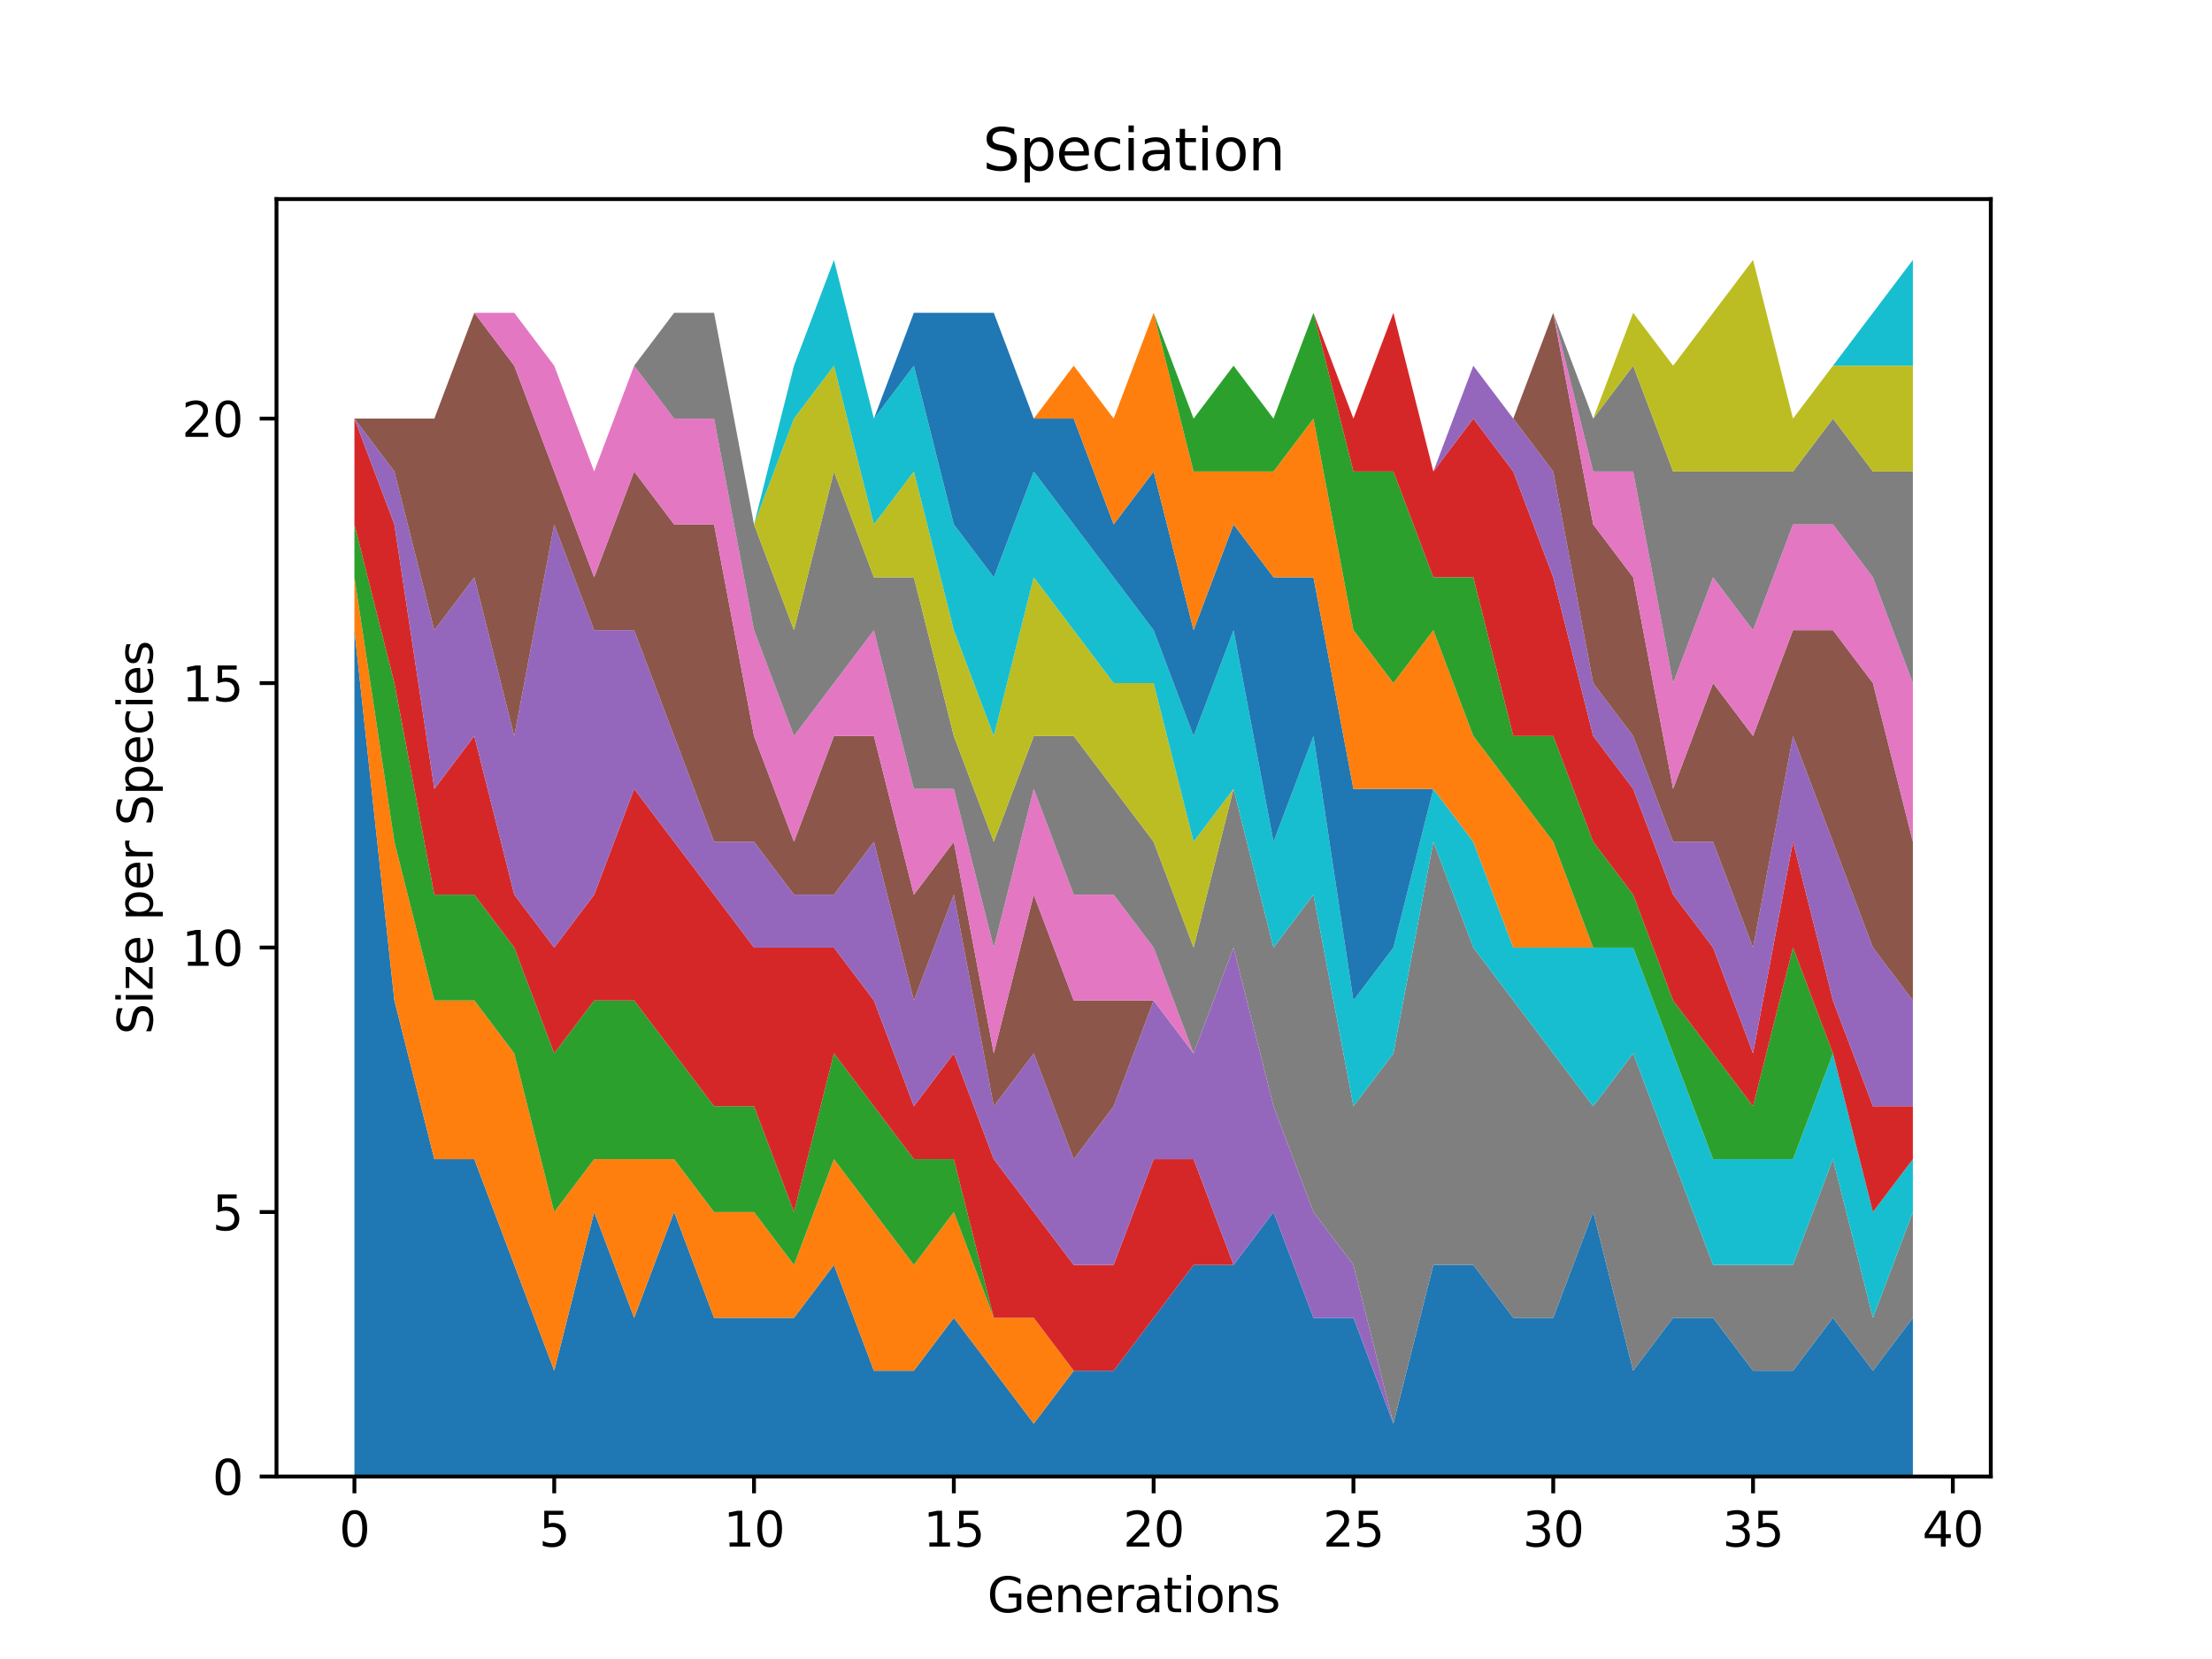 <?xml version="1.0" encoding="utf-8" standalone="no"?>
<!DOCTYPE svg PUBLIC "-//W3C//DTD SVG 1.1//EN"
  "http://www.w3.org/Graphics/SVG/1.1/DTD/svg11.dtd">
<svg xmlns:xlink="http://www.w3.org/1999/xlink" width="460.8pt" height="345.6pt" viewBox="0 0 460.8 345.6" xmlns="http://www.w3.org/2000/svg" version="1.1">
 <defs>
  <style type="text/css">*{stroke-linejoin: round; stroke-linecap: butt}</style>
 </defs>
 <g id="figure_1">
  <g id="patch_1">
   <path d="M 0 345.6 
L 460.8 345.6 
L 460.8 0 
L 0 0 
z
" style="fill: #ffffff"/>
  </g>
  <g id="axes_1">
   <g id="patch_2">
    <path d="M 57.6 307.584 
L 414.72 307.584 
L 414.72 41.472 
L 57.6 41.472 
z
" style="fill: #ffffff"/>
   </g>
   <g id="PolyCollection_1">
    <path d="M 73.833 131.278 
L 73.833 307.584 
L 82.157 307.584 
L 90.482 307.584 
L 98.806 307.584 
L 107.131 307.584 
L 115.455 307.584 
L 123.78 307.584 
L 132.104 307.584 
L 140.429 307.584 
L 148.753 307.584 
L 157.077 307.584 
L 165.402 307.584 
L 173.726 307.584 
L 182.051 307.584 
L 190.375 307.584 
L 198.7 307.584 
L 207.024 307.584 
L 215.349 307.584 
L 223.673 307.584 
L 231.998 307.584 
L 240.322 307.584 
L 248.647 307.584 
L 256.971 307.584 
L 265.296 307.584 
L 273.62 307.584 
L 281.945 307.584 
L 290.269 307.584 
L 298.594 307.584 
L 306.918 307.584 
L 315.243 307.584 
L 323.567 307.584 
L 331.891 307.584 
L 340.216 307.584 
L 348.54 307.584 
L 356.865 307.584 
L 365.189 307.584 
L 373.514 307.584 
L 381.838 307.584 
L 390.163 307.584 
L 398.487 307.584 
L 398.487 274.527 
L 398.487 274.527 
L 390.163 285.546 
L 381.838 274.527 
L 373.514 285.546 
L 365.189 285.546 
L 356.865 274.527 
L 348.54 274.527 
L 340.216 285.546 
L 331.891 252.488 
L 323.567 274.527 
L 315.243 274.527 
L 306.918 263.507 
L 298.594 263.507 
L 290.269 296.565 
L 281.945 274.527 
L 273.62 274.527 
L 265.296 252.488 
L 256.971 263.507 
L 248.647 263.507 
L 240.322 274.527 
L 231.998 285.546 
L 223.673 285.546 
L 215.349 296.565 
L 207.024 285.546 
L 198.7 274.527 
L 190.375 285.546 
L 182.051 285.546 
L 173.726 263.507 
L 165.402 274.527 
L 157.077 274.527 
L 148.753 274.527 
L 140.429 252.488 
L 132.104 274.527 
L 123.78 252.488 
L 115.455 285.546 
L 107.131 263.507 
L 98.806 241.469 
L 90.482 241.469 
L 82.157 208.412 
L 73.833 131.278 
z
" clip-path="url(#p8d5df572f5)" style="fill: #1f77b4"/>
   </g>
   <g id="PolyCollection_2">
    <path d="M 73.833 120.259 
L 73.833 131.278 
L 82.157 208.412 
L 90.482 241.469 
L 98.806 241.469 
L 107.131 263.507 
L 115.455 285.546 
L 123.78 252.488 
L 132.104 274.527 
L 140.429 252.488 
L 148.753 274.527 
L 157.077 274.527 
L 165.402 274.527 
L 173.726 263.507 
L 182.051 285.546 
L 190.375 285.546 
L 198.7 274.527 
L 207.024 285.546 
L 215.349 296.565 
L 223.673 285.546 
L 231.998 285.546 
L 240.322 274.527 
L 248.647 263.507 
L 256.971 263.507 
L 265.296 252.488 
L 273.62 274.527 
L 281.945 274.527 
L 290.269 296.565 
L 298.594 263.507 
L 306.918 263.507 
L 315.243 274.527 
L 323.567 274.527 
L 331.891 252.488 
L 340.216 285.546 
L 348.54 274.527 
L 356.865 274.527 
L 365.189 285.546 
L 373.514 285.546 
L 381.838 274.527 
L 390.163 285.546 
L 398.487 274.527 
L 398.487 274.527 
L 398.487 274.527 
L 390.163 285.546 
L 381.838 274.527 
L 373.514 285.546 
L 365.189 285.546 
L 356.865 274.527 
L 348.54 274.527 
L 340.216 285.546 
L 331.891 252.488 
L 323.567 274.527 
L 315.243 274.527 
L 306.918 263.507 
L 298.594 263.507 
L 290.269 296.565 
L 281.945 274.527 
L 273.62 274.527 
L 265.296 252.488 
L 256.971 263.507 
L 248.647 263.507 
L 240.322 274.527 
L 231.998 285.546 
L 223.673 285.546 
L 215.349 274.527 
L 207.024 274.527 
L 198.7 252.488 
L 190.375 263.507 
L 182.051 252.488 
L 173.726 241.469 
L 165.402 263.507 
L 157.077 252.488 
L 148.753 252.488 
L 140.429 241.469 
L 132.104 241.469 
L 123.78 241.469 
L 115.455 252.488 
L 107.131 219.431 
L 98.806 208.412 
L 90.482 208.412 
L 82.157 175.354 
L 73.833 120.259 
z
" clip-path="url(#p8d5df572f5)" style="fill: #ff7f0e"/>
   </g>
   <g id="PolyCollection_3">
    <path d="M 73.833 109.24 
L 73.833 120.259 
L 82.157 175.354 
L 90.482 208.412 
L 98.806 208.412 
L 107.131 219.431 
L 115.455 252.488 
L 123.78 241.469 
L 132.104 241.469 
L 140.429 241.469 
L 148.753 252.488 
L 157.077 252.488 
L 165.402 263.507 
L 173.726 241.469 
L 182.051 252.488 
L 190.375 263.507 
L 198.7 252.488 
L 207.024 274.527 
L 215.349 274.527 
L 223.673 285.546 
L 231.998 285.546 
L 240.322 274.527 
L 248.647 263.507 
L 256.971 263.507 
L 265.296 252.488 
L 273.62 274.527 
L 281.945 274.527 
L 290.269 296.565 
L 298.594 263.507 
L 306.918 263.507 
L 315.243 274.527 
L 323.567 274.527 
L 331.891 252.488 
L 340.216 285.546 
L 348.54 274.527 
L 356.865 274.527 
L 365.189 285.546 
L 373.514 285.546 
L 381.838 274.527 
L 390.163 285.546 
L 398.487 274.527 
L 398.487 274.527 
L 398.487 274.527 
L 390.163 285.546 
L 381.838 274.527 
L 373.514 285.546 
L 365.189 285.546 
L 356.865 274.527 
L 348.54 274.527 
L 340.216 285.546 
L 331.891 252.488 
L 323.567 274.527 
L 315.243 274.527 
L 306.918 263.507 
L 298.594 263.507 
L 290.269 296.565 
L 281.945 274.527 
L 273.62 274.527 
L 265.296 252.488 
L 256.971 263.507 
L 248.647 263.507 
L 240.322 274.527 
L 231.998 285.546 
L 223.673 285.546 
L 215.349 274.527 
L 207.024 274.527 
L 198.7 241.469 
L 190.375 241.469 
L 182.051 230.45 
L 173.726 219.431 
L 165.402 252.488 
L 157.077 230.45 
L 148.753 230.45 
L 140.429 219.431 
L 132.104 208.412 
L 123.78 208.412 
L 115.455 219.431 
L 107.131 197.393 
L 98.806 186.374 
L 90.482 186.374 
L 82.157 142.297 
L 73.833 109.24 
z
" clip-path="url(#p8d5df572f5)" style="fill: #2ca02c"/>
   </g>
   <g id="PolyCollection_4">
    <path d="M 73.833 87.201 
L 73.833 109.24 
L 82.157 142.297 
L 90.482 186.374 
L 98.806 186.374 
L 107.131 197.393 
L 115.455 219.431 
L 123.78 208.412 
L 132.104 208.412 
L 140.429 219.431 
L 148.753 230.45 
L 157.077 230.45 
L 165.402 252.488 
L 173.726 219.431 
L 182.051 230.45 
L 190.375 241.469 
L 198.7 241.469 
L 207.024 274.527 
L 215.349 274.527 
L 223.673 285.546 
L 231.998 285.546 
L 240.322 274.527 
L 248.647 263.507 
L 256.971 263.507 
L 265.296 252.488 
L 273.62 274.527 
L 281.945 274.527 
L 290.269 296.565 
L 298.594 263.507 
L 306.918 263.507 
L 315.243 274.527 
L 323.567 274.527 
L 331.891 252.488 
L 340.216 285.546 
L 348.54 274.527 
L 356.865 274.527 
L 365.189 285.546 
L 373.514 285.546 
L 381.838 274.527 
L 390.163 285.546 
L 398.487 274.527 
L 398.487 274.527 
L 398.487 274.527 
L 390.163 285.546 
L 381.838 274.527 
L 373.514 285.546 
L 365.189 285.546 
L 356.865 274.527 
L 348.54 274.527 
L 340.216 285.546 
L 331.891 252.488 
L 323.567 274.527 
L 315.243 274.527 
L 306.918 263.507 
L 298.594 263.507 
L 290.269 296.565 
L 281.945 274.527 
L 273.62 274.527 
L 265.296 252.488 
L 256.971 263.507 
L 248.647 241.469 
L 240.322 241.469 
L 231.998 263.507 
L 223.673 263.507 
L 215.349 252.488 
L 207.024 241.469 
L 198.7 219.431 
L 190.375 230.45 
L 182.051 208.412 
L 173.726 197.393 
L 165.402 197.393 
L 157.077 197.393 
L 148.753 186.374 
L 140.429 175.354 
L 132.104 164.335 
L 123.78 186.374 
L 115.455 197.393 
L 107.131 186.374 
L 98.806 153.316 
L 90.482 164.335 
L 82.157 109.24 
L 73.833 87.201 
z
" clip-path="url(#p8d5df572f5)" style="fill: #d62728"/>
   </g>
   <g id="PolyCollection_5">
    <path d="M 73.833 87.201 
L 73.833 87.201 
L 82.157 109.24 
L 90.482 164.335 
L 98.806 153.316 
L 107.131 186.374 
L 115.455 197.393 
L 123.78 186.374 
L 132.104 164.335 
L 140.429 175.354 
L 148.753 186.374 
L 157.077 197.393 
L 165.402 197.393 
L 173.726 197.393 
L 182.051 208.412 
L 190.375 230.45 
L 198.7 219.431 
L 207.024 241.469 
L 215.349 252.488 
L 223.673 263.507 
L 231.998 263.507 
L 240.322 241.469 
L 248.647 241.469 
L 256.971 263.507 
L 265.296 252.488 
L 273.62 274.527 
L 281.945 274.527 
L 290.269 296.565 
L 298.594 263.507 
L 306.918 263.507 
L 315.243 274.527 
L 323.567 274.527 
L 331.891 252.488 
L 340.216 285.546 
L 348.54 274.527 
L 356.865 274.527 
L 365.189 285.546 
L 373.514 285.546 
L 381.838 274.527 
L 390.163 285.546 
L 398.487 274.527 
L 398.487 274.527 
L 398.487 274.527 
L 390.163 285.546 
L 381.838 274.527 
L 373.514 285.546 
L 365.189 285.546 
L 356.865 274.527 
L 348.54 274.527 
L 340.216 285.546 
L 331.891 252.488 
L 323.567 274.527 
L 315.243 274.527 
L 306.918 263.507 
L 298.594 263.507 
L 290.269 296.565 
L 281.945 263.507 
L 273.62 252.488 
L 265.296 230.45 
L 256.971 197.393 
L 248.647 219.431 
L 240.322 208.412 
L 231.998 230.45 
L 223.673 241.469 
L 215.349 219.431 
L 207.024 230.45 
L 198.7 186.374 
L 190.375 208.412 
L 182.051 175.354 
L 173.726 186.374 
L 165.402 186.374 
L 157.077 175.354 
L 148.753 175.354 
L 140.429 153.316 
L 132.104 131.278 
L 123.78 131.278 
L 115.455 109.24 
L 107.131 153.316 
L 98.806 120.259 
L 90.482 131.278 
L 82.157 98.221 
L 73.833 87.201 
z
" clip-path="url(#p8d5df572f5)" style="fill: #9467bd"/>
   </g>
   <g id="PolyCollection_6">
    <path d="M 73.833 87.201 
L 73.833 87.201 
L 82.157 98.221 
L 90.482 131.278 
L 98.806 120.259 
L 107.131 153.316 
L 115.455 109.24 
L 123.78 131.278 
L 132.104 131.278 
L 140.429 153.316 
L 148.753 175.354 
L 157.077 175.354 
L 165.402 186.374 
L 173.726 186.374 
L 182.051 175.354 
L 190.375 208.412 
L 198.7 186.374 
L 207.024 230.45 
L 215.349 219.431 
L 223.673 241.469 
L 231.998 230.45 
L 240.322 208.412 
L 248.647 219.431 
L 256.971 197.393 
L 265.296 230.45 
L 273.62 252.488 
L 281.945 263.507 
L 290.269 296.565 
L 298.594 263.507 
L 306.918 263.507 
L 315.243 274.527 
L 323.567 274.527 
L 331.891 252.488 
L 340.216 285.546 
L 348.54 274.527 
L 356.865 274.527 
L 365.189 285.546 
L 373.514 285.546 
L 381.838 274.527 
L 390.163 285.546 
L 398.487 274.527 
L 398.487 274.527 
L 398.487 274.527 
L 390.163 285.546 
L 381.838 274.527 
L 373.514 285.546 
L 365.189 285.546 
L 356.865 274.527 
L 348.54 274.527 
L 340.216 285.546 
L 331.891 252.488 
L 323.567 274.527 
L 315.243 274.527 
L 306.918 263.507 
L 298.594 263.507 
L 290.269 296.565 
L 281.945 263.507 
L 273.62 252.488 
L 265.296 230.45 
L 256.971 197.393 
L 248.647 219.431 
L 240.322 208.412 
L 231.998 208.412 
L 223.673 208.412 
L 215.349 186.374 
L 207.024 219.431 
L 198.7 175.354 
L 190.375 186.374 
L 182.051 153.316 
L 173.726 153.316 
L 165.402 175.354 
L 157.077 153.316 
L 148.753 109.24 
L 140.429 109.24 
L 132.104 98.221 
L 123.78 120.259 
L 115.455 98.221 
L 107.131 76.182 
L 98.806 65.163 
L 90.482 87.201 
L 82.157 87.201 
L 73.833 87.201 
z
" clip-path="url(#p8d5df572f5)" style="fill: #8c564b"/>
   </g>
   <g id="PolyCollection_7">
    <path d="M 73.833 87.201 
L 73.833 87.201 
L 82.157 87.201 
L 90.482 87.201 
L 98.806 65.163 
L 107.131 76.182 
L 115.455 98.221 
L 123.78 120.259 
L 132.104 98.221 
L 140.429 109.24 
L 148.753 109.24 
L 157.077 153.316 
L 165.402 175.354 
L 173.726 153.316 
L 182.051 153.316 
L 190.375 186.374 
L 198.7 175.354 
L 207.024 219.431 
L 215.349 186.374 
L 223.673 208.412 
L 231.998 208.412 
L 240.322 208.412 
L 248.647 219.431 
L 256.971 197.393 
L 265.296 230.45 
L 273.62 252.488 
L 281.945 263.507 
L 290.269 296.565 
L 298.594 263.507 
L 306.918 263.507 
L 315.243 274.527 
L 323.567 274.527 
L 331.891 252.488 
L 340.216 285.546 
L 348.54 274.527 
L 356.865 274.527 
L 365.189 285.546 
L 373.514 285.546 
L 381.838 274.527 
L 390.163 285.546 
L 398.487 274.527 
L 398.487 274.527 
L 398.487 274.527 
L 390.163 285.546 
L 381.838 274.527 
L 373.514 285.546 
L 365.189 285.546 
L 356.865 274.527 
L 348.54 274.527 
L 340.216 285.546 
L 331.891 252.488 
L 323.567 274.527 
L 315.243 274.527 
L 306.918 263.507 
L 298.594 263.507 
L 290.269 296.565 
L 281.945 263.507 
L 273.62 252.488 
L 265.296 230.45 
L 256.971 197.393 
L 248.647 219.431 
L 240.322 197.393 
L 231.998 186.374 
L 223.673 186.374 
L 215.349 164.335 
L 207.024 197.393 
L 198.7 164.335 
L 190.375 164.335 
L 182.051 131.278 
L 173.726 142.297 
L 165.402 153.316 
L 157.077 131.278 
L 148.753 87.201 
L 140.429 87.201 
L 132.104 76.182 
L 123.78 98.221 
L 115.455 76.182 
L 107.131 65.163 
L 98.806 65.163 
L 90.482 87.201 
L 82.157 87.201 
L 73.833 87.201 
z
" clip-path="url(#p8d5df572f5)" style="fill: #e377c2"/>
   </g>
   <g id="PolyCollection_8">
    <path d="M 73.833 87.201 
L 73.833 87.201 
L 82.157 87.201 
L 90.482 87.201 
L 98.806 65.163 
L 107.131 65.163 
L 115.455 76.182 
L 123.78 98.221 
L 132.104 76.182 
L 140.429 87.201 
L 148.753 87.201 
L 157.077 131.278 
L 165.402 153.316 
L 173.726 142.297 
L 182.051 131.278 
L 190.375 164.335 
L 198.7 164.335 
L 207.024 197.393 
L 215.349 164.335 
L 223.673 186.374 
L 231.998 186.374 
L 240.322 197.393 
L 248.647 219.431 
L 256.971 197.393 
L 265.296 230.45 
L 273.62 252.488 
L 281.945 263.507 
L 290.269 296.565 
L 298.594 263.507 
L 306.918 263.507 
L 315.243 274.527 
L 323.567 274.527 
L 331.891 252.488 
L 340.216 285.546 
L 348.54 274.527 
L 356.865 274.527 
L 365.189 285.546 
L 373.514 285.546 
L 381.838 274.527 
L 390.163 285.546 
L 398.487 274.527 
L 398.487 252.488 
L 398.487 252.488 
L 390.163 274.527 
L 381.838 241.469 
L 373.514 263.507 
L 365.189 263.507 
L 356.865 263.507 
L 348.54 241.469 
L 340.216 219.431 
L 331.891 230.45 
L 323.567 219.431 
L 315.243 208.412 
L 306.918 197.393 
L 298.594 175.354 
L 290.269 219.431 
L 281.945 230.45 
L 273.62 186.374 
L 265.296 197.393 
L 256.971 164.335 
L 248.647 197.393 
L 240.322 175.354 
L 231.998 164.335 
L 223.673 153.316 
L 215.349 153.316 
L 207.024 175.354 
L 198.7 153.316 
L 190.375 120.259 
L 182.051 120.259 
L 173.726 98.221 
L 165.402 131.278 
L 157.077 109.24 
L 148.753 65.163 
L 140.429 65.163 
L 132.104 76.182 
L 123.78 98.221 
L 115.455 76.182 
L 107.131 65.163 
L 98.806 65.163 
L 90.482 87.201 
L 82.157 87.201 
L 73.833 87.201 
z
" clip-path="url(#p8d5df572f5)" style="fill: #7f7f7f"/>
   </g>
   <g id="PolyCollection_9">
    <path d="M 73.833 87.201 
L 73.833 87.201 
L 82.157 87.201 
L 90.482 87.201 
L 98.806 65.163 
L 107.131 65.163 
L 115.455 76.182 
L 123.78 98.221 
L 132.104 76.182 
L 140.429 65.163 
L 148.753 65.163 
L 157.077 109.24 
L 165.402 131.278 
L 173.726 98.221 
L 182.051 120.259 
L 190.375 120.259 
L 198.7 153.316 
L 207.024 175.354 
L 215.349 153.316 
L 223.673 153.316 
L 231.998 164.335 
L 240.322 175.354 
L 248.647 197.393 
L 256.971 164.335 
L 265.296 197.393 
L 273.62 186.374 
L 281.945 230.45 
L 290.269 219.431 
L 298.594 175.354 
L 306.918 197.393 
L 315.243 208.412 
L 323.567 219.431 
L 331.891 230.45 
L 340.216 219.431 
L 348.54 241.469 
L 356.865 263.507 
L 365.189 263.507 
L 373.514 263.507 
L 381.838 241.469 
L 390.163 274.527 
L 398.487 252.488 
L 398.487 252.488 
L 398.487 252.488 
L 390.163 274.527 
L 381.838 241.469 
L 373.514 263.507 
L 365.189 263.507 
L 356.865 263.507 
L 348.54 241.469 
L 340.216 219.431 
L 331.891 230.45 
L 323.567 219.431 
L 315.243 208.412 
L 306.918 197.393 
L 298.594 175.354 
L 290.269 219.431 
L 281.945 230.45 
L 273.62 186.374 
L 265.296 197.393 
L 256.971 164.335 
L 248.647 175.354 
L 240.322 142.297 
L 231.998 142.297 
L 223.673 131.278 
L 215.349 120.259 
L 207.024 153.316 
L 198.7 131.278 
L 190.375 98.221 
L 182.051 109.24 
L 173.726 76.182 
L 165.402 87.201 
L 157.077 109.24 
L 148.753 65.163 
L 140.429 65.163 
L 132.104 76.182 
L 123.78 98.221 
L 115.455 76.182 
L 107.131 65.163 
L 98.806 65.163 
L 90.482 87.201 
L 82.157 87.201 
L 73.833 87.201 
z
" clip-path="url(#p8d5df572f5)" style="fill: #bcbd22"/>
   </g>
   <g id="PolyCollection_10">
    <path d="M 73.833 87.201 
L 73.833 87.201 
L 82.157 87.201 
L 90.482 87.201 
L 98.806 65.163 
L 107.131 65.163 
L 115.455 76.182 
L 123.78 98.221 
L 132.104 76.182 
L 140.429 65.163 
L 148.753 65.163 
L 157.077 109.24 
L 165.402 87.201 
L 173.726 76.182 
L 182.051 109.24 
L 190.375 98.221 
L 198.7 131.278 
L 207.024 153.316 
L 215.349 120.259 
L 223.673 131.278 
L 231.998 142.297 
L 240.322 142.297 
L 248.647 175.354 
L 256.971 164.335 
L 265.296 197.393 
L 273.62 186.374 
L 281.945 230.45 
L 290.269 219.431 
L 298.594 175.354 
L 306.918 197.393 
L 315.243 208.412 
L 323.567 219.431 
L 331.891 230.45 
L 340.216 219.431 
L 348.54 241.469 
L 356.865 263.507 
L 365.189 263.507 
L 373.514 263.507 
L 381.838 241.469 
L 390.163 274.527 
L 398.487 252.488 
L 398.487 241.469 
L 398.487 241.469 
L 390.163 252.488 
L 381.838 219.431 
L 373.514 241.469 
L 365.189 241.469 
L 356.865 241.469 
L 348.54 219.431 
L 340.216 197.393 
L 331.891 197.393 
L 323.567 197.393 
L 315.243 197.393 
L 306.918 175.354 
L 298.594 164.335 
L 290.269 197.393 
L 281.945 208.412 
L 273.62 153.316 
L 265.296 175.354 
L 256.971 131.278 
L 248.647 153.316 
L 240.322 131.278 
L 231.998 120.259 
L 223.673 109.24 
L 215.349 98.221 
L 207.024 120.259 
L 198.7 109.24 
L 190.375 76.182 
L 182.051 87.201 
L 173.726 54.144 
L 165.402 76.182 
L 157.077 109.24 
L 148.753 65.163 
L 140.429 65.163 
L 132.104 76.182 
L 123.78 98.221 
L 115.455 76.182 
L 107.131 65.163 
L 98.806 65.163 
L 90.482 87.201 
L 82.157 87.201 
L 73.833 87.201 
z
" clip-path="url(#p8d5df572f5)" style="fill: #17becf"/>
   </g>
   <g id="PolyCollection_11">
    <path d="M 73.833 87.201 
L 73.833 87.201 
L 82.157 87.201 
L 90.482 87.201 
L 98.806 65.163 
L 107.131 65.163 
L 115.455 76.182 
L 123.78 98.221 
L 132.104 76.182 
L 140.429 65.163 
L 148.753 65.163 
L 157.077 109.24 
L 165.402 76.182 
L 173.726 54.144 
L 182.051 87.201 
L 190.375 76.182 
L 198.7 109.24 
L 207.024 120.259 
L 215.349 98.221 
L 223.673 109.24 
L 231.998 120.259 
L 240.322 131.278 
L 248.647 153.316 
L 256.971 131.278 
L 265.296 175.354 
L 273.62 153.316 
L 281.945 208.412 
L 290.269 197.393 
L 298.594 164.335 
L 306.918 175.354 
L 315.243 197.393 
L 323.567 197.393 
L 331.891 197.393 
L 340.216 197.393 
L 348.54 219.431 
L 356.865 241.469 
L 365.189 241.469 
L 373.514 241.469 
L 381.838 219.431 
L 390.163 252.488 
L 398.487 241.469 
L 398.487 241.469 
L 398.487 241.469 
L 390.163 252.488 
L 381.838 219.431 
L 373.514 241.469 
L 365.189 241.469 
L 356.865 241.469 
L 348.54 219.431 
L 340.216 197.393 
L 331.891 197.393 
L 323.567 197.393 
L 315.243 197.393 
L 306.918 175.354 
L 298.594 164.335 
L 290.269 164.335 
L 281.945 164.335 
L 273.62 120.259 
L 265.296 120.259 
L 256.971 109.24 
L 248.647 131.278 
L 240.322 98.221 
L 231.998 109.24 
L 223.673 87.201 
L 215.349 87.201 
L 207.024 65.163 
L 198.7 65.163 
L 190.375 65.163 
L 182.051 87.201 
L 173.726 54.144 
L 165.402 76.182 
L 157.077 109.24 
L 148.753 65.163 
L 140.429 65.163 
L 132.104 76.182 
L 123.78 98.221 
L 115.455 76.182 
L 107.131 65.163 
L 98.806 65.163 
L 90.482 87.201 
L 82.157 87.201 
L 73.833 87.201 
z
" clip-path="url(#p8d5df572f5)" style="fill: #1f77b4"/>
   </g>
   <g id="PolyCollection_12">
    <path d="M 73.833 87.201 
L 73.833 87.201 
L 82.157 87.201 
L 90.482 87.201 
L 98.806 65.163 
L 107.131 65.163 
L 115.455 76.182 
L 123.78 98.221 
L 132.104 76.182 
L 140.429 65.163 
L 148.753 65.163 
L 157.077 109.24 
L 165.402 76.182 
L 173.726 54.144 
L 182.051 87.201 
L 190.375 65.163 
L 198.7 65.163 
L 207.024 65.163 
L 215.349 87.201 
L 223.673 87.201 
L 231.998 109.24 
L 240.322 98.221 
L 248.647 131.278 
L 256.971 109.24 
L 265.296 120.259 
L 273.62 120.259 
L 281.945 164.335 
L 290.269 164.335 
L 298.594 164.335 
L 306.918 175.354 
L 315.243 197.393 
L 323.567 197.393 
L 331.891 197.393 
L 340.216 197.393 
L 348.54 219.431 
L 356.865 241.469 
L 365.189 241.469 
L 373.514 241.469 
L 381.838 219.431 
L 390.163 252.488 
L 398.487 241.469 
L 398.487 241.469 
L 398.487 241.469 
L 390.163 252.488 
L 381.838 219.431 
L 373.514 241.469 
L 365.189 241.469 
L 356.865 241.469 
L 348.54 219.431 
L 340.216 197.393 
L 331.891 197.393 
L 323.567 175.354 
L 315.243 164.335 
L 306.918 153.316 
L 298.594 131.278 
L 290.269 142.297 
L 281.945 131.278 
L 273.62 87.201 
L 265.296 98.221 
L 256.971 98.221 
L 248.647 98.221 
L 240.322 65.163 
L 231.998 87.201 
L 223.673 76.182 
L 215.349 87.201 
L 207.024 65.163 
L 198.7 65.163 
L 190.375 65.163 
L 182.051 87.201 
L 173.726 54.144 
L 165.402 76.182 
L 157.077 109.24 
L 148.753 65.163 
L 140.429 65.163 
L 132.104 76.182 
L 123.78 98.221 
L 115.455 76.182 
L 107.131 65.163 
L 98.806 65.163 
L 90.482 87.201 
L 82.157 87.201 
L 73.833 87.201 
z
" clip-path="url(#p8d5df572f5)" style="fill: #ff7f0e"/>
   </g>
   <g id="PolyCollection_13">
    <path d="M 73.833 87.201 
L 73.833 87.201 
L 82.157 87.201 
L 90.482 87.201 
L 98.806 65.163 
L 107.131 65.163 
L 115.455 76.182 
L 123.78 98.221 
L 132.104 76.182 
L 140.429 65.163 
L 148.753 65.163 
L 157.077 109.24 
L 165.402 76.182 
L 173.726 54.144 
L 182.051 87.201 
L 190.375 65.163 
L 198.7 65.163 
L 207.024 65.163 
L 215.349 87.201 
L 223.673 76.182 
L 231.998 87.201 
L 240.322 65.163 
L 248.647 98.221 
L 256.971 98.221 
L 265.296 98.221 
L 273.62 87.201 
L 281.945 131.278 
L 290.269 142.297 
L 298.594 131.278 
L 306.918 153.316 
L 315.243 164.335 
L 323.567 175.354 
L 331.891 197.393 
L 340.216 197.393 
L 348.54 219.431 
L 356.865 241.469 
L 365.189 241.469 
L 373.514 241.469 
L 381.838 219.431 
L 390.163 252.488 
L 398.487 241.469 
L 398.487 241.469 
L 398.487 241.469 
L 390.163 252.488 
L 381.838 219.431 
L 373.514 197.393 
L 365.189 230.45 
L 356.865 219.431 
L 348.54 208.412 
L 340.216 186.374 
L 331.891 175.354 
L 323.567 153.316 
L 315.243 153.316 
L 306.918 120.259 
L 298.594 120.259 
L 290.269 98.221 
L 281.945 98.221 
L 273.62 65.163 
L 265.296 87.201 
L 256.971 76.182 
L 248.647 87.201 
L 240.322 65.163 
L 231.998 87.201 
L 223.673 76.182 
L 215.349 87.201 
L 207.024 65.163 
L 198.7 65.163 
L 190.375 65.163 
L 182.051 87.201 
L 173.726 54.144 
L 165.402 76.182 
L 157.077 109.24 
L 148.753 65.163 
L 140.429 65.163 
L 132.104 76.182 
L 123.78 98.221 
L 115.455 76.182 
L 107.131 65.163 
L 98.806 65.163 
L 90.482 87.201 
L 82.157 87.201 
L 73.833 87.201 
z
" clip-path="url(#p8d5df572f5)" style="fill: #2ca02c"/>
   </g>
   <g id="PolyCollection_14">
    <path d="M 73.833 87.201 
L 73.833 87.201 
L 82.157 87.201 
L 90.482 87.201 
L 98.806 65.163 
L 107.131 65.163 
L 115.455 76.182 
L 123.78 98.221 
L 132.104 76.182 
L 140.429 65.163 
L 148.753 65.163 
L 157.077 109.24 
L 165.402 76.182 
L 173.726 54.144 
L 182.051 87.201 
L 190.375 65.163 
L 198.7 65.163 
L 207.024 65.163 
L 215.349 87.201 
L 223.673 76.182 
L 231.998 87.201 
L 240.322 65.163 
L 248.647 87.201 
L 256.971 76.182 
L 265.296 87.201 
L 273.62 65.163 
L 281.945 98.221 
L 290.269 98.221 
L 298.594 120.259 
L 306.918 120.259 
L 315.243 153.316 
L 323.567 153.316 
L 331.891 175.354 
L 340.216 186.374 
L 348.54 208.412 
L 356.865 219.431 
L 365.189 230.45 
L 373.514 197.393 
L 381.838 219.431 
L 390.163 252.488 
L 398.487 241.469 
L 398.487 230.45 
L 398.487 230.45 
L 390.163 230.45 
L 381.838 208.412 
L 373.514 175.354 
L 365.189 219.431 
L 356.865 197.393 
L 348.54 186.374 
L 340.216 164.335 
L 331.891 153.316 
L 323.567 120.259 
L 315.243 98.221 
L 306.918 87.201 
L 298.594 98.221 
L 290.269 65.163 
L 281.945 87.201 
L 273.62 65.163 
L 265.296 87.201 
L 256.971 76.182 
L 248.647 87.201 
L 240.322 65.163 
L 231.998 87.201 
L 223.673 76.182 
L 215.349 87.201 
L 207.024 65.163 
L 198.7 65.163 
L 190.375 65.163 
L 182.051 87.201 
L 173.726 54.144 
L 165.402 76.182 
L 157.077 109.24 
L 148.753 65.163 
L 140.429 65.163 
L 132.104 76.182 
L 123.78 98.221 
L 115.455 76.182 
L 107.131 65.163 
L 98.806 65.163 
L 90.482 87.201 
L 82.157 87.201 
L 73.833 87.201 
z
" clip-path="url(#p8d5df572f5)" style="fill: #d62728"/>
   </g>
   <g id="PolyCollection_15">
    <path d="M 73.833 87.201 
L 73.833 87.201 
L 82.157 87.201 
L 90.482 87.201 
L 98.806 65.163 
L 107.131 65.163 
L 115.455 76.182 
L 123.78 98.221 
L 132.104 76.182 
L 140.429 65.163 
L 148.753 65.163 
L 157.077 109.24 
L 165.402 76.182 
L 173.726 54.144 
L 182.051 87.201 
L 190.375 65.163 
L 198.7 65.163 
L 207.024 65.163 
L 215.349 87.201 
L 223.673 76.182 
L 231.998 87.201 
L 240.322 65.163 
L 248.647 87.201 
L 256.971 76.182 
L 265.296 87.201 
L 273.62 65.163 
L 281.945 87.201 
L 290.269 65.163 
L 298.594 98.221 
L 306.918 87.201 
L 315.243 98.221 
L 323.567 120.259 
L 331.891 153.316 
L 340.216 164.335 
L 348.54 186.374 
L 356.865 197.393 
L 365.189 219.431 
L 373.514 175.354 
L 381.838 208.412 
L 390.163 230.45 
L 398.487 230.45 
L 398.487 208.412 
L 398.487 208.412 
L 390.163 197.393 
L 381.838 175.354 
L 373.514 153.316 
L 365.189 197.393 
L 356.865 175.354 
L 348.54 175.354 
L 340.216 153.316 
L 331.891 142.297 
L 323.567 98.221 
L 315.243 87.201 
L 306.918 76.182 
L 298.594 98.221 
L 290.269 65.163 
L 281.945 87.201 
L 273.62 65.163 
L 265.296 87.201 
L 256.971 76.182 
L 248.647 87.201 
L 240.322 65.163 
L 231.998 87.201 
L 223.673 76.182 
L 215.349 87.201 
L 207.024 65.163 
L 198.7 65.163 
L 190.375 65.163 
L 182.051 87.201 
L 173.726 54.144 
L 165.402 76.182 
L 157.077 109.24 
L 148.753 65.163 
L 140.429 65.163 
L 132.104 76.182 
L 123.78 98.221 
L 115.455 76.182 
L 107.131 65.163 
L 98.806 65.163 
L 90.482 87.201 
L 82.157 87.201 
L 73.833 87.201 
z
" clip-path="url(#p8d5df572f5)" style="fill: #9467bd"/>
   </g>
   <g id="PolyCollection_16">
    <path d="M 73.833 87.201 
L 73.833 87.201 
L 82.157 87.201 
L 90.482 87.201 
L 98.806 65.163 
L 107.131 65.163 
L 115.455 76.182 
L 123.78 98.221 
L 132.104 76.182 
L 140.429 65.163 
L 148.753 65.163 
L 157.077 109.24 
L 165.402 76.182 
L 173.726 54.144 
L 182.051 87.201 
L 190.375 65.163 
L 198.7 65.163 
L 207.024 65.163 
L 215.349 87.201 
L 223.673 76.182 
L 231.998 87.201 
L 240.322 65.163 
L 248.647 87.201 
L 256.971 76.182 
L 265.296 87.201 
L 273.62 65.163 
L 281.945 87.201 
L 290.269 65.163 
L 298.594 98.221 
L 306.918 76.182 
L 315.243 87.201 
L 323.567 98.221 
L 331.891 142.297 
L 340.216 153.316 
L 348.54 175.354 
L 356.865 175.354 
L 365.189 197.393 
L 373.514 153.316 
L 381.838 175.354 
L 390.163 197.393 
L 398.487 208.412 
L 398.487 175.354 
L 398.487 175.354 
L 390.163 142.297 
L 381.838 131.278 
L 373.514 131.278 
L 365.189 153.316 
L 356.865 142.297 
L 348.54 164.335 
L 340.216 120.259 
L 331.891 109.24 
L 323.567 65.163 
L 315.243 87.201 
L 306.918 76.182 
L 298.594 98.221 
L 290.269 65.163 
L 281.945 87.201 
L 273.62 65.163 
L 265.296 87.201 
L 256.971 76.182 
L 248.647 87.201 
L 240.322 65.163 
L 231.998 87.201 
L 223.673 76.182 
L 215.349 87.201 
L 207.024 65.163 
L 198.7 65.163 
L 190.375 65.163 
L 182.051 87.201 
L 173.726 54.144 
L 165.402 76.182 
L 157.077 109.24 
L 148.753 65.163 
L 140.429 65.163 
L 132.104 76.182 
L 123.78 98.221 
L 115.455 76.182 
L 107.131 65.163 
L 98.806 65.163 
L 90.482 87.201 
L 82.157 87.201 
L 73.833 87.201 
z
" clip-path="url(#p8d5df572f5)" style="fill: #8c564b"/>
   </g>
   <g id="PolyCollection_17">
    <path d="M 73.833 87.201 
L 73.833 87.201 
L 82.157 87.201 
L 90.482 87.201 
L 98.806 65.163 
L 107.131 65.163 
L 115.455 76.182 
L 123.78 98.221 
L 132.104 76.182 
L 140.429 65.163 
L 148.753 65.163 
L 157.077 109.24 
L 165.402 76.182 
L 173.726 54.144 
L 182.051 87.201 
L 190.375 65.163 
L 198.7 65.163 
L 207.024 65.163 
L 215.349 87.201 
L 223.673 76.182 
L 231.998 87.201 
L 240.322 65.163 
L 248.647 87.201 
L 256.971 76.182 
L 265.296 87.201 
L 273.62 65.163 
L 281.945 87.201 
L 290.269 65.163 
L 298.594 98.221 
L 306.918 76.182 
L 315.243 87.201 
L 323.567 65.163 
L 331.891 109.24 
L 340.216 120.259 
L 348.54 164.335 
L 356.865 142.297 
L 365.189 153.316 
L 373.514 131.278 
L 381.838 131.278 
L 390.163 142.297 
L 398.487 175.354 
L 398.487 142.297 
L 398.487 142.297 
L 390.163 120.259 
L 381.838 109.24 
L 373.514 109.24 
L 365.189 131.278 
L 356.865 120.259 
L 348.54 142.297 
L 340.216 98.221 
L 331.891 98.221 
L 323.567 65.163 
L 315.243 87.201 
L 306.918 76.182 
L 298.594 98.221 
L 290.269 65.163 
L 281.945 87.201 
L 273.62 65.163 
L 265.296 87.201 
L 256.971 76.182 
L 248.647 87.201 
L 240.322 65.163 
L 231.998 87.201 
L 223.673 76.182 
L 215.349 87.201 
L 207.024 65.163 
L 198.7 65.163 
L 190.375 65.163 
L 182.051 87.201 
L 173.726 54.144 
L 165.402 76.182 
L 157.077 109.24 
L 148.753 65.163 
L 140.429 65.163 
L 132.104 76.182 
L 123.78 98.221 
L 115.455 76.182 
L 107.131 65.163 
L 98.806 65.163 
L 90.482 87.201 
L 82.157 87.201 
L 73.833 87.201 
z
" clip-path="url(#p8d5df572f5)" style="fill: #e377c2"/>
   </g>
   <g id="PolyCollection_18">
    <path d="M 73.833 87.201 
L 73.833 87.201 
L 82.157 87.201 
L 90.482 87.201 
L 98.806 65.163 
L 107.131 65.163 
L 115.455 76.182 
L 123.78 98.221 
L 132.104 76.182 
L 140.429 65.163 
L 148.753 65.163 
L 157.077 109.24 
L 165.402 76.182 
L 173.726 54.144 
L 182.051 87.201 
L 190.375 65.163 
L 198.7 65.163 
L 207.024 65.163 
L 215.349 87.201 
L 223.673 76.182 
L 231.998 87.201 
L 240.322 65.163 
L 248.647 87.201 
L 256.971 76.182 
L 265.296 87.201 
L 273.62 65.163 
L 281.945 87.201 
L 290.269 65.163 
L 298.594 98.221 
L 306.918 76.182 
L 315.243 87.201 
L 323.567 65.163 
L 331.891 98.221 
L 340.216 98.221 
L 348.54 142.297 
L 356.865 120.259 
L 365.189 131.278 
L 373.514 109.24 
L 381.838 109.24 
L 390.163 120.259 
L 398.487 142.297 
L 398.487 98.221 
L 398.487 98.221 
L 390.163 98.221 
L 381.838 87.201 
L 373.514 98.221 
L 365.189 98.221 
L 356.865 98.221 
L 348.54 98.221 
L 340.216 76.182 
L 331.891 87.201 
L 323.567 65.163 
L 315.243 87.201 
L 306.918 76.182 
L 298.594 98.221 
L 290.269 65.163 
L 281.945 87.201 
L 273.62 65.163 
L 265.296 87.201 
L 256.971 76.182 
L 248.647 87.201 
L 240.322 65.163 
L 231.998 87.201 
L 223.673 76.182 
L 215.349 87.201 
L 207.024 65.163 
L 198.7 65.163 
L 190.375 65.163 
L 182.051 87.201 
L 173.726 54.144 
L 165.402 76.182 
L 157.077 109.24 
L 148.753 65.163 
L 140.429 65.163 
L 132.104 76.182 
L 123.78 98.221 
L 115.455 76.182 
L 107.131 65.163 
L 98.806 65.163 
L 90.482 87.201 
L 82.157 87.201 
L 73.833 87.201 
z
" clip-path="url(#p8d5df572f5)" style="fill: #7f7f7f"/>
   </g>
   <g id="PolyCollection_19">
    <path d="M 73.833 87.201 
L 73.833 87.201 
L 82.157 87.201 
L 90.482 87.201 
L 98.806 65.163 
L 107.131 65.163 
L 115.455 76.182 
L 123.78 98.221 
L 132.104 76.182 
L 140.429 65.163 
L 148.753 65.163 
L 157.077 109.24 
L 165.402 76.182 
L 173.726 54.144 
L 182.051 87.201 
L 190.375 65.163 
L 198.7 65.163 
L 207.024 65.163 
L 215.349 87.201 
L 223.673 76.182 
L 231.998 87.201 
L 240.322 65.163 
L 248.647 87.201 
L 256.971 76.182 
L 265.296 87.201 
L 273.62 65.163 
L 281.945 87.201 
L 290.269 65.163 
L 298.594 98.221 
L 306.918 76.182 
L 315.243 87.201 
L 323.567 65.163 
L 331.891 87.201 
L 340.216 76.182 
L 348.54 98.221 
L 356.865 98.221 
L 365.189 98.221 
L 373.514 98.221 
L 381.838 87.201 
L 390.163 98.221 
L 398.487 98.221 
L 398.487 76.182 
L 398.487 76.182 
L 390.163 76.182 
L 381.838 76.182 
L 373.514 87.201 
L 365.189 54.144 
L 356.865 65.163 
L 348.54 76.182 
L 340.216 65.163 
L 331.891 87.201 
L 323.567 65.163 
L 315.243 87.201 
L 306.918 76.182 
L 298.594 98.221 
L 290.269 65.163 
L 281.945 87.201 
L 273.62 65.163 
L 265.296 87.201 
L 256.971 76.182 
L 248.647 87.201 
L 240.322 65.163 
L 231.998 87.201 
L 223.673 76.182 
L 215.349 87.201 
L 207.024 65.163 
L 198.7 65.163 
L 190.375 65.163 
L 182.051 87.201 
L 173.726 54.144 
L 165.402 76.182 
L 157.077 109.24 
L 148.753 65.163 
L 140.429 65.163 
L 132.104 76.182 
L 123.78 98.221 
L 115.455 76.182 
L 107.131 65.163 
L 98.806 65.163 
L 90.482 87.201 
L 82.157 87.201 
L 73.833 87.201 
z
" clip-path="url(#p8d5df572f5)" style="fill: #bcbd22"/>
   </g>
   <g id="PolyCollection_20">
    <path d="M 73.833 87.201 
L 73.833 87.201 
L 82.157 87.201 
L 90.482 87.201 
L 98.806 65.163 
L 107.131 65.163 
L 115.455 76.182 
L 123.78 98.221 
L 132.104 76.182 
L 140.429 65.163 
L 148.753 65.163 
L 157.077 109.24 
L 165.402 76.182 
L 173.726 54.144 
L 182.051 87.201 
L 190.375 65.163 
L 198.7 65.163 
L 207.024 65.163 
L 215.349 87.201 
L 223.673 76.182 
L 231.998 87.201 
L 240.322 65.163 
L 248.647 87.201 
L 256.971 76.182 
L 265.296 87.201 
L 273.62 65.163 
L 281.945 87.201 
L 290.269 65.163 
L 298.594 98.221 
L 306.918 76.182 
L 315.243 87.201 
L 323.567 65.163 
L 331.891 87.201 
L 340.216 65.163 
L 348.54 76.182 
L 356.865 65.163 
L 365.189 54.144 
L 373.514 87.201 
L 381.838 76.182 
L 390.163 76.182 
L 398.487 76.182 
L 398.487 54.144 
L 398.487 54.144 
L 390.163 65.163 
L 381.838 76.182 
L 373.514 87.201 
L 365.189 54.144 
L 356.865 65.163 
L 348.54 76.182 
L 340.216 65.163 
L 331.891 87.201 
L 323.567 65.163 
L 315.243 87.201 
L 306.918 76.182 
L 298.594 98.221 
L 290.269 65.163 
L 281.945 87.201 
L 273.62 65.163 
L 265.296 87.201 
L 256.971 76.182 
L 248.647 87.201 
L 240.322 65.163 
L 231.998 87.201 
L 223.673 76.182 
L 215.349 87.201 
L 207.024 65.163 
L 198.7 65.163 
L 190.375 65.163 
L 182.051 87.201 
L 173.726 54.144 
L 165.402 76.182 
L 157.077 109.24 
L 148.753 65.163 
L 140.429 65.163 
L 132.104 76.182 
L 123.78 98.221 
L 115.455 76.182 
L 107.131 65.163 
L 98.806 65.163 
L 90.482 87.201 
L 82.157 87.201 
L 73.833 87.201 
z
" clip-path="url(#p8d5df572f5)" style="fill: #17becf"/>
   </g>
   <g id="matplotlib.axis_1">
    <g id="xtick_1">
     <g id="line2d_1">
      <defs>
       <path id="me74cadc153" d="M 0 0 
L 0 3.5 
" style="stroke: #000000; stroke-width: 0.8"/>
      </defs>
      <g>
       <use xlink:href="#me74cadc153" x="73.833" y="307.584" style="stroke: #000000; stroke-width: 0.8"/>
      </g>
     </g>
     <g id="text_1">
      <!-- 0 -->
      <g transform="translate(70.651 322.182) scale(0.1 -0.1)">
       <defs>
        <path id="DejaVuSans-30" d="M 2034 4250 
Q 1547 4250 1301 3770 
Q 1056 3291 1056 2328 
Q 1056 1369 1301 889 
Q 1547 409 2034 409 
Q 2525 409 2770 889 
Q 3016 1369 3016 2328 
Q 3016 3291 2770 3770 
Q 2525 4250 2034 4250 
z
M 2034 4750 
Q 2819 4750 3233 4129 
Q 3647 3509 3647 2328 
Q 3647 1150 3233 529 
Q 2819 -91 2034 -91 
Q 1250 -91 836 529 
Q 422 1150 422 2328 
Q 422 3509 836 4129 
Q 1250 4750 2034 4750 
z
" transform="scale(0.016)"/>
       </defs>
       <use xlink:href="#DejaVuSans-30"/>
      </g>
     </g>
    </g>
    <g id="xtick_2">
     <g id="line2d_2">
      <g>
       <use xlink:href="#me74cadc153" x="115.455" y="307.584" style="stroke: #000000; stroke-width: 0.8"/>
      </g>
     </g>
     <g id="text_2">
      <!-- 5 -->
      <g transform="translate(112.274 322.182) scale(0.1 -0.1)">
       <defs>
        <path id="DejaVuSans-35" d="M 691 4666 
L 3169 4666 
L 3169 4134 
L 1269 4134 
L 1269 2991 
Q 1406 3038 1543 3061 
Q 1681 3084 1819 3084 
Q 2600 3084 3056 2656 
Q 3513 2228 3513 1497 
Q 3513 744 3044 326 
Q 2575 -91 1722 -91 
Q 1428 -91 1123 -41 
Q 819 9 494 109 
L 494 744 
Q 775 591 1075 516 
Q 1375 441 1709 441 
Q 2250 441 2565 725 
Q 2881 1009 2881 1497 
Q 2881 1984 2565 2268 
Q 2250 2553 1709 2553 
Q 1456 2553 1204 2497 
Q 953 2441 691 2322 
L 691 4666 
z
" transform="scale(0.016)"/>
       </defs>
       <use xlink:href="#DejaVuSans-35"/>
      </g>
     </g>
    </g>
    <g id="xtick_3">
     <g id="line2d_3">
      <g>
       <use xlink:href="#me74cadc153" x="157.077" y="307.584" style="stroke: #000000; stroke-width: 0.8"/>
      </g>
     </g>
     <g id="text_3">
      <!-- 10 -->
      <g transform="translate(150.715 322.182) scale(0.1 -0.1)">
       <defs>
        <path id="DejaVuSans-31" d="M 794 531 
L 1825 531 
L 1825 4091 
L 703 3866 
L 703 4441 
L 1819 4666 
L 2450 4666 
L 2450 531 
L 3481 531 
L 3481 0 
L 794 0 
L 794 531 
z
" transform="scale(0.016)"/>
       </defs>
       <use xlink:href="#DejaVuSans-31"/>
       <use xlink:href="#DejaVuSans-30" x="63.623"/>
      </g>
     </g>
    </g>
    <g id="xtick_4">
     <g id="line2d_4">
      <g>
       <use xlink:href="#me74cadc153" x="198.7" y="307.584" style="stroke: #000000; stroke-width: 0.8"/>
      </g>
     </g>
     <g id="text_4">
      <!-- 15 -->
      <g transform="translate(192.337 322.182) scale(0.1 -0.1)">
       <use xlink:href="#DejaVuSans-31"/>
       <use xlink:href="#DejaVuSans-35" x="63.623"/>
      </g>
     </g>
    </g>
    <g id="xtick_5">
     <g id="line2d_5">
      <g>
       <use xlink:href="#me74cadc153" x="240.322" y="307.584" style="stroke: #000000; stroke-width: 0.8"/>
      </g>
     </g>
     <g id="text_5">
      <!-- 20 -->
      <g transform="translate(233.96 322.182) scale(0.1 -0.1)">
       <defs>
        <path id="DejaVuSans-32" d="M 1228 531 
L 3431 531 
L 3431 0 
L 469 0 
L 469 531 
Q 828 903 1448 1529 
Q 2069 2156 2228 2338 
Q 2531 2678 2651 2914 
Q 2772 3150 2772 3378 
Q 2772 3750 2511 3984 
Q 2250 4219 1831 4219 
Q 1534 4219 1204 4116 
Q 875 4013 500 3803 
L 500 4441 
Q 881 4594 1212 4672 
Q 1544 4750 1819 4750 
Q 2544 4750 2975 4387 
Q 3406 4025 3406 3419 
Q 3406 3131 3298 2873 
Q 3191 2616 2906 2266 
Q 2828 2175 2409 1742 
Q 1991 1309 1228 531 
z
" transform="scale(0.016)"/>
       </defs>
       <use xlink:href="#DejaVuSans-32"/>
       <use xlink:href="#DejaVuSans-30" x="63.623"/>
      </g>
     </g>
    </g>
    <g id="xtick_6">
     <g id="line2d_6">
      <g>
       <use xlink:href="#me74cadc153" x="281.945" y="307.584" style="stroke: #000000; stroke-width: 0.8"/>
      </g>
     </g>
     <g id="text_6">
      <!-- 25 -->
      <g transform="translate(275.582 322.182) scale(0.1 -0.1)">
       <use xlink:href="#DejaVuSans-32"/>
       <use xlink:href="#DejaVuSans-35" x="63.623"/>
      </g>
     </g>
    </g>
    <g id="xtick_7">
     <g id="line2d_7">
      <g>
       <use xlink:href="#me74cadc153" x="323.567" y="307.584" style="stroke: #000000; stroke-width: 0.8"/>
      </g>
     </g>
     <g id="text_7">
      <!-- 30 -->
      <g transform="translate(317.204 322.182) scale(0.1 -0.1)">
       <defs>
        <path id="DejaVuSans-33" d="M 2597 2516 
Q 3050 2419 3304 2112 
Q 3559 1806 3559 1356 
Q 3559 666 3084 287 
Q 2609 -91 1734 -91 
Q 1441 -91 1130 -33 
Q 819 25 488 141 
L 488 750 
Q 750 597 1062 519 
Q 1375 441 1716 441 
Q 2309 441 2620 675 
Q 2931 909 2931 1356 
Q 2931 1769 2642 2001 
Q 2353 2234 1838 2234 
L 1294 2234 
L 1294 2753 
L 1863 2753 
Q 2328 2753 2575 2939 
Q 2822 3125 2822 3475 
Q 2822 3834 2567 4026 
Q 2313 4219 1838 4219 
Q 1578 4219 1281 4162 
Q 984 4106 628 3988 
L 628 4550 
Q 988 4650 1302 4700 
Q 1616 4750 1894 4750 
Q 2613 4750 3031 4423 
Q 3450 4097 3450 3541 
Q 3450 3153 3228 2886 
Q 3006 2619 2597 2516 
z
" transform="scale(0.016)"/>
       </defs>
       <use xlink:href="#DejaVuSans-33"/>
       <use xlink:href="#DejaVuSans-30" x="63.623"/>
      </g>
     </g>
    </g>
    <g id="xtick_8">
     <g id="line2d_8">
      <g>
       <use xlink:href="#me74cadc153" x="365.189" y="307.584" style="stroke: #000000; stroke-width: 0.8"/>
      </g>
     </g>
     <g id="text_8">
      <!-- 35 -->
      <g transform="translate(358.827 322.182) scale(0.1 -0.1)">
       <use xlink:href="#DejaVuSans-33"/>
       <use xlink:href="#DejaVuSans-35" x="63.623"/>
      </g>
     </g>
    </g>
    <g id="xtick_9">
     <g id="line2d_9">
      <g>
       <use xlink:href="#me74cadc153" x="406.812" y="307.584" style="stroke: #000000; stroke-width: 0.8"/>
      </g>
     </g>
     <g id="text_9">
      <!-- 40 -->
      <g transform="translate(400.449 322.182) scale(0.1 -0.1)">
       <defs>
        <path id="DejaVuSans-34" d="M 2419 4116 
L 825 1625 
L 2419 1625 
L 2419 4116 
z
M 2253 4666 
L 3047 4666 
L 3047 1625 
L 3713 1625 
L 3713 1100 
L 3047 1100 
L 3047 0 
L 2419 0 
L 2419 1100 
L 313 1100 
L 313 1709 
L 2253 4666 
z
" transform="scale(0.016)"/>
       </defs>
       <use xlink:href="#DejaVuSans-34"/>
       <use xlink:href="#DejaVuSans-30" x="63.623"/>
      </g>
     </g>
    </g>
    <g id="text_10">
     <!-- Generations -->
     <g transform="translate(205.662 335.861) scale(0.1 -0.1)">
      <defs>
       <path id="DejaVuSans-47" d="M 3809 666 
L 3809 1919 
L 2778 1919 
L 2778 2438 
L 4434 2438 
L 4434 434 
Q 4069 175 3628 42 
Q 3188 -91 2688 -91 
Q 1594 -91 976 548 
Q 359 1188 359 2328 
Q 359 3472 976 4111 
Q 1594 4750 2688 4750 
Q 3144 4750 3555 4637 
Q 3966 4525 4313 4306 
L 4313 3634 
Q 3963 3931 3569 4081 
Q 3175 4231 2741 4231 
Q 1884 4231 1454 3753 
Q 1025 3275 1025 2328 
Q 1025 1384 1454 906 
Q 1884 428 2741 428 
Q 3075 428 3337 486 
Q 3600 544 3809 666 
z
" transform="scale(0.016)"/>
       <path id="DejaVuSans-65" d="M 3597 1894 
L 3597 1613 
L 953 1613 
Q 991 1019 1311 708 
Q 1631 397 2203 397 
Q 2534 397 2845 478 
Q 3156 559 3463 722 
L 3463 178 
Q 3153 47 2828 -22 
Q 2503 -91 2169 -91 
Q 1331 -91 842 396 
Q 353 884 353 1716 
Q 353 2575 817 3079 
Q 1281 3584 2069 3584 
Q 2775 3584 3186 3129 
Q 3597 2675 3597 1894 
z
M 3022 2063 
Q 3016 2534 2758 2815 
Q 2500 3097 2075 3097 
Q 1594 3097 1305 2825 
Q 1016 2553 972 2059 
L 3022 2063 
z
" transform="scale(0.016)"/>
       <path id="DejaVuSans-6e" d="M 3513 2113 
L 3513 0 
L 2938 0 
L 2938 2094 
Q 2938 2591 2744 2837 
Q 2550 3084 2163 3084 
Q 1697 3084 1428 2787 
Q 1159 2491 1159 1978 
L 1159 0 
L 581 0 
L 581 3500 
L 1159 3500 
L 1159 2956 
Q 1366 3272 1645 3428 
Q 1925 3584 2291 3584 
Q 2894 3584 3203 3211 
Q 3513 2838 3513 2113 
z
" transform="scale(0.016)"/>
       <path id="DejaVuSans-72" d="M 2631 2963 
Q 2534 3019 2420 3045 
Q 2306 3072 2169 3072 
Q 1681 3072 1420 2755 
Q 1159 2438 1159 1844 
L 1159 0 
L 581 0 
L 581 3500 
L 1159 3500 
L 1159 2956 
Q 1341 3275 1631 3429 
Q 1922 3584 2338 3584 
Q 2397 3584 2469 3576 
Q 2541 3569 2628 3553 
L 2631 2963 
z
" transform="scale(0.016)"/>
       <path id="DejaVuSans-61" d="M 2194 1759 
Q 1497 1759 1228 1600 
Q 959 1441 959 1056 
Q 959 750 1161 570 
Q 1363 391 1709 391 
Q 2188 391 2477 730 
Q 2766 1069 2766 1631 
L 2766 1759 
L 2194 1759 
z
M 3341 1997 
L 3341 0 
L 2766 0 
L 2766 531 
Q 2569 213 2275 61 
Q 1981 -91 1556 -91 
Q 1019 -91 701 211 
Q 384 513 384 1019 
Q 384 1609 779 1909 
Q 1175 2209 1959 2209 
L 2766 2209 
L 2766 2266 
Q 2766 2663 2505 2880 
Q 2244 3097 1772 3097 
Q 1472 3097 1187 3025 
Q 903 2953 641 2809 
L 641 3341 
Q 956 3463 1253 3523 
Q 1550 3584 1831 3584 
Q 2591 3584 2966 3190 
Q 3341 2797 3341 1997 
z
" transform="scale(0.016)"/>
       <path id="DejaVuSans-74" d="M 1172 4494 
L 1172 3500 
L 2356 3500 
L 2356 3053 
L 1172 3053 
L 1172 1153 
Q 1172 725 1289 603 
Q 1406 481 1766 481 
L 2356 481 
L 2356 0 
L 1766 0 
Q 1100 0 847 248 
Q 594 497 594 1153 
L 594 3053 
L 172 3053 
L 172 3500 
L 594 3500 
L 594 4494 
L 1172 4494 
z
" transform="scale(0.016)"/>
       <path id="DejaVuSans-69" d="M 603 3500 
L 1178 3500 
L 1178 0 
L 603 0 
L 603 3500 
z
M 603 4863 
L 1178 4863 
L 1178 4134 
L 603 4134 
L 603 4863 
z
" transform="scale(0.016)"/>
       <path id="DejaVuSans-6f" d="M 1959 3097 
Q 1497 3097 1228 2736 
Q 959 2375 959 1747 
Q 959 1119 1226 758 
Q 1494 397 1959 397 
Q 2419 397 2687 759 
Q 2956 1122 2956 1747 
Q 2956 2369 2687 2733 
Q 2419 3097 1959 3097 
z
M 1959 3584 
Q 2709 3584 3137 3096 
Q 3566 2609 3566 1747 
Q 3566 888 3137 398 
Q 2709 -91 1959 -91 
Q 1206 -91 779 398 
Q 353 888 353 1747 
Q 353 2609 779 3096 
Q 1206 3584 1959 3584 
z
" transform="scale(0.016)"/>
       <path id="DejaVuSans-73" d="M 2834 3397 
L 2834 2853 
Q 2591 2978 2328 3040 
Q 2066 3103 1784 3103 
Q 1356 3103 1142 2972 
Q 928 2841 928 2578 
Q 928 2378 1081 2264 
Q 1234 2150 1697 2047 
L 1894 2003 
Q 2506 1872 2764 1633 
Q 3022 1394 3022 966 
Q 3022 478 2636 193 
Q 2250 -91 1575 -91 
Q 1294 -91 989 -36 
Q 684 19 347 128 
L 347 722 
Q 666 556 975 473 
Q 1284 391 1588 391 
Q 1994 391 2212 530 
Q 2431 669 2431 922 
Q 2431 1156 2273 1281 
Q 2116 1406 1581 1522 
L 1381 1569 
Q 847 1681 609 1914 
Q 372 2147 372 2553 
Q 372 3047 722 3315 
Q 1072 3584 1716 3584 
Q 2034 3584 2315 3537 
Q 2597 3491 2834 3397 
z
" transform="scale(0.016)"/>
      </defs>
      <use xlink:href="#DejaVuSans-47"/>
      <use xlink:href="#DejaVuSans-65" x="77.49"/>
      <use xlink:href="#DejaVuSans-6e" x="139.014"/>
      <use xlink:href="#DejaVuSans-65" x="202.393"/>
      <use xlink:href="#DejaVuSans-72" x="263.916"/>
      <use xlink:href="#DejaVuSans-61" x="305.029"/>
      <use xlink:href="#DejaVuSans-74" x="366.309"/>
      <use xlink:href="#DejaVuSans-69" x="405.518"/>
      <use xlink:href="#DejaVuSans-6f" x="433.301"/>
      <use xlink:href="#DejaVuSans-6e" x="494.482"/>
      <use xlink:href="#DejaVuSans-73" x="557.861"/>
     </g>
    </g>
   </g>
   <g id="matplotlib.axis_2">
    <g id="ytick_1">
     <g id="line2d_10">
      <defs>
       <path id="m90b846e747" d="M 0 0 
L -3.5 0 
" style="stroke: #000000; stroke-width: 0.8"/>
      </defs>
      <g>
       <use xlink:href="#m90b846e747" x="57.6" y="307.584" style="stroke: #000000; stroke-width: 0.8"/>
      </g>
     </g>
     <g id="text_11">
      <!-- 0 -->
      <g transform="translate(44.237 311.383) scale(0.1 -0.1)">
       <use xlink:href="#DejaVuSans-30"/>
      </g>
     </g>
    </g>
    <g id="ytick_2">
     <g id="line2d_11">
      <g>
       <use xlink:href="#m90b846e747" x="57.6" y="252.488" style="stroke: #000000; stroke-width: 0.8"/>
      </g>
     </g>
     <g id="text_12">
      <!-- 5 -->
      <g transform="translate(44.237 256.288) scale(0.1 -0.1)">
       <use xlink:href="#DejaVuSans-35"/>
      </g>
     </g>
    </g>
    <g id="ytick_3">
     <g id="line2d_12">
      <g>
       <use xlink:href="#m90b846e747" x="57.6" y="197.393" style="stroke: #000000; stroke-width: 0.8"/>
      </g>
     </g>
     <g id="text_13">
      <!-- 10 -->
      <g transform="translate(37.875 201.192) scale(0.1 -0.1)">
       <use xlink:href="#DejaVuSans-31"/>
       <use xlink:href="#DejaVuSans-30" x="63.623"/>
      </g>
     </g>
    </g>
    <g id="ytick_4">
     <g id="line2d_13">
      <g>
       <use xlink:href="#m90b846e747" x="57.6" y="142.297" style="stroke: #000000; stroke-width: 0.8"/>
      </g>
     </g>
     <g id="text_14">
      <!-- 15 -->
      <g transform="translate(37.875 146.096) scale(0.1 -0.1)">
       <use xlink:href="#DejaVuSans-31"/>
       <use xlink:href="#DejaVuSans-35" x="63.623"/>
      </g>
     </g>
    </g>
    <g id="ytick_5">
     <g id="line2d_14">
      <g>
       <use xlink:href="#m90b846e747" x="57.6" y="87.201" style="stroke: #000000; stroke-width: 0.8"/>
      </g>
     </g>
     <g id="text_15">
      <!-- 20 -->
      <g transform="translate(37.875 91.001) scale(0.1 -0.1)">
       <use xlink:href="#DejaVuSans-32"/>
       <use xlink:href="#DejaVuSans-30" x="63.623"/>
      </g>
     </g>
    </g>
    <g id="text_16">
     <!-- Size per Species -->
     <g transform="translate(31.795 215.521) rotate(-90) scale(0.1 -0.1)">
      <defs>
       <path id="DejaVuSans-53" d="M 3425 4513 
L 3425 3897 
Q 3066 4069 2747 4153 
Q 2428 4238 2131 4238 
Q 1616 4238 1336 4038 
Q 1056 3838 1056 3469 
Q 1056 3159 1242 3001 
Q 1428 2844 1947 2747 
L 2328 2669 
Q 3034 2534 3370 2195 
Q 3706 1856 3706 1288 
Q 3706 609 3251 259 
Q 2797 -91 1919 -91 
Q 1588 -91 1214 -16 
Q 841 59 441 206 
L 441 856 
Q 825 641 1194 531 
Q 1563 422 1919 422 
Q 2459 422 2753 634 
Q 3047 847 3047 1241 
Q 3047 1584 2836 1778 
Q 2625 1972 2144 2069 
L 1759 2144 
Q 1053 2284 737 2584 
Q 422 2884 422 3419 
Q 422 4038 858 4394 
Q 1294 4750 2059 4750 
Q 2388 4750 2728 4690 
Q 3069 4631 3425 4513 
z
" transform="scale(0.016)"/>
       <path id="DejaVuSans-7a" d="M 353 3500 
L 3084 3500 
L 3084 2975 
L 922 459 
L 3084 459 
L 3084 0 
L 275 0 
L 275 525 
L 2438 3041 
L 353 3041 
L 353 3500 
z
" transform="scale(0.016)"/>
       <path id="DejaVuSans-20" transform="scale(0.016)"/>
       <path id="DejaVuSans-70" d="M 1159 525 
L 1159 -1331 
L 581 -1331 
L 581 3500 
L 1159 3500 
L 1159 2969 
Q 1341 3281 1617 3432 
Q 1894 3584 2278 3584 
Q 2916 3584 3314 3078 
Q 3713 2572 3713 1747 
Q 3713 922 3314 415 
Q 2916 -91 2278 -91 
Q 1894 -91 1617 61 
Q 1341 213 1159 525 
z
M 3116 1747 
Q 3116 2381 2855 2742 
Q 2594 3103 2138 3103 
Q 1681 3103 1420 2742 
Q 1159 2381 1159 1747 
Q 1159 1113 1420 752 
Q 1681 391 2138 391 
Q 2594 391 2855 752 
Q 3116 1113 3116 1747 
z
" transform="scale(0.016)"/>
       <path id="DejaVuSans-63" d="M 3122 3366 
L 3122 2828 
Q 2878 2963 2633 3030 
Q 2388 3097 2138 3097 
Q 1578 3097 1268 2742 
Q 959 2388 959 1747 
Q 959 1106 1268 751 
Q 1578 397 2138 397 
Q 2388 397 2633 464 
Q 2878 531 3122 666 
L 3122 134 
Q 2881 22 2623 -34 
Q 2366 -91 2075 -91 
Q 1284 -91 818 406 
Q 353 903 353 1747 
Q 353 2603 823 3093 
Q 1294 3584 2113 3584 
Q 2378 3584 2631 3529 
Q 2884 3475 3122 3366 
z
" transform="scale(0.016)"/>
      </defs>
      <use xlink:href="#DejaVuSans-53"/>
      <use xlink:href="#DejaVuSans-69" x="63.477"/>
      <use xlink:href="#DejaVuSans-7a" x="91.26"/>
      <use xlink:href="#DejaVuSans-65" x="143.75"/>
      <use xlink:href="#DejaVuSans-20" x="205.273"/>
      <use xlink:href="#DejaVuSans-70" x="237.061"/>
      <use xlink:href="#DejaVuSans-65" x="300.537"/>
      <use xlink:href="#DejaVuSans-72" x="362.061"/>
      <use xlink:href="#DejaVuSans-20" x="403.174"/>
      <use xlink:href="#DejaVuSans-53" x="434.961"/>
      <use xlink:href="#DejaVuSans-70" x="498.438"/>
      <use xlink:href="#DejaVuSans-65" x="561.914"/>
      <use xlink:href="#DejaVuSans-63" x="623.438"/>
      <use xlink:href="#DejaVuSans-69" x="678.418"/>
      <use xlink:href="#DejaVuSans-65" x="706.201"/>
      <use xlink:href="#DejaVuSans-73" x="767.725"/>
     </g>
    </g>
   </g>
   <g id="patch_3">
    <path d="M 57.6 307.584 
L 57.6 41.472 
" style="fill: none; stroke: #000000; stroke-width: 0.8; stroke-linejoin: miter; stroke-linecap: square"/>
   </g>
   <g id="patch_4">
    <path d="M 414.72 307.584 
L 414.72 41.472 
" style="fill: none; stroke: #000000; stroke-width: 0.8; stroke-linejoin: miter; stroke-linecap: square"/>
   </g>
   <g id="patch_5">
    <path d="M 57.6 307.584 
L 414.72 307.584 
" style="fill: none; stroke: #000000; stroke-width: 0.8; stroke-linejoin: miter; stroke-linecap: square"/>
   </g>
   <g id="patch_6">
    <path d="M 57.6 41.472 
L 414.72 41.472 
" style="fill: none; stroke: #000000; stroke-width: 0.8; stroke-linejoin: miter; stroke-linecap: square"/>
   </g>
   <g id="text_17">
    <!-- Speciation -->
    <g transform="translate(204.714 35.472) scale(0.12 -0.12)">
     <use xlink:href="#DejaVuSans-53"/>
     <use xlink:href="#DejaVuSans-70" x="63.477"/>
     <use xlink:href="#DejaVuSans-65" x="126.953"/>
     <use xlink:href="#DejaVuSans-63" x="188.477"/>
     <use xlink:href="#DejaVuSans-69" x="243.457"/>
     <use xlink:href="#DejaVuSans-61" x="271.24"/>
     <use xlink:href="#DejaVuSans-74" x="332.52"/>
     <use xlink:href="#DejaVuSans-69" x="371.729"/>
     <use xlink:href="#DejaVuSans-6f" x="399.512"/>
     <use xlink:href="#DejaVuSans-6e" x="460.693"/>
    </g>
   </g>
  </g>
 </g>
 <defs>
  <clipPath id="p8d5df572f5">
   <rect x="57.6" y="41.472" width="357.12" height="266.112"/>
  </clipPath>
 </defs>
</svg>
